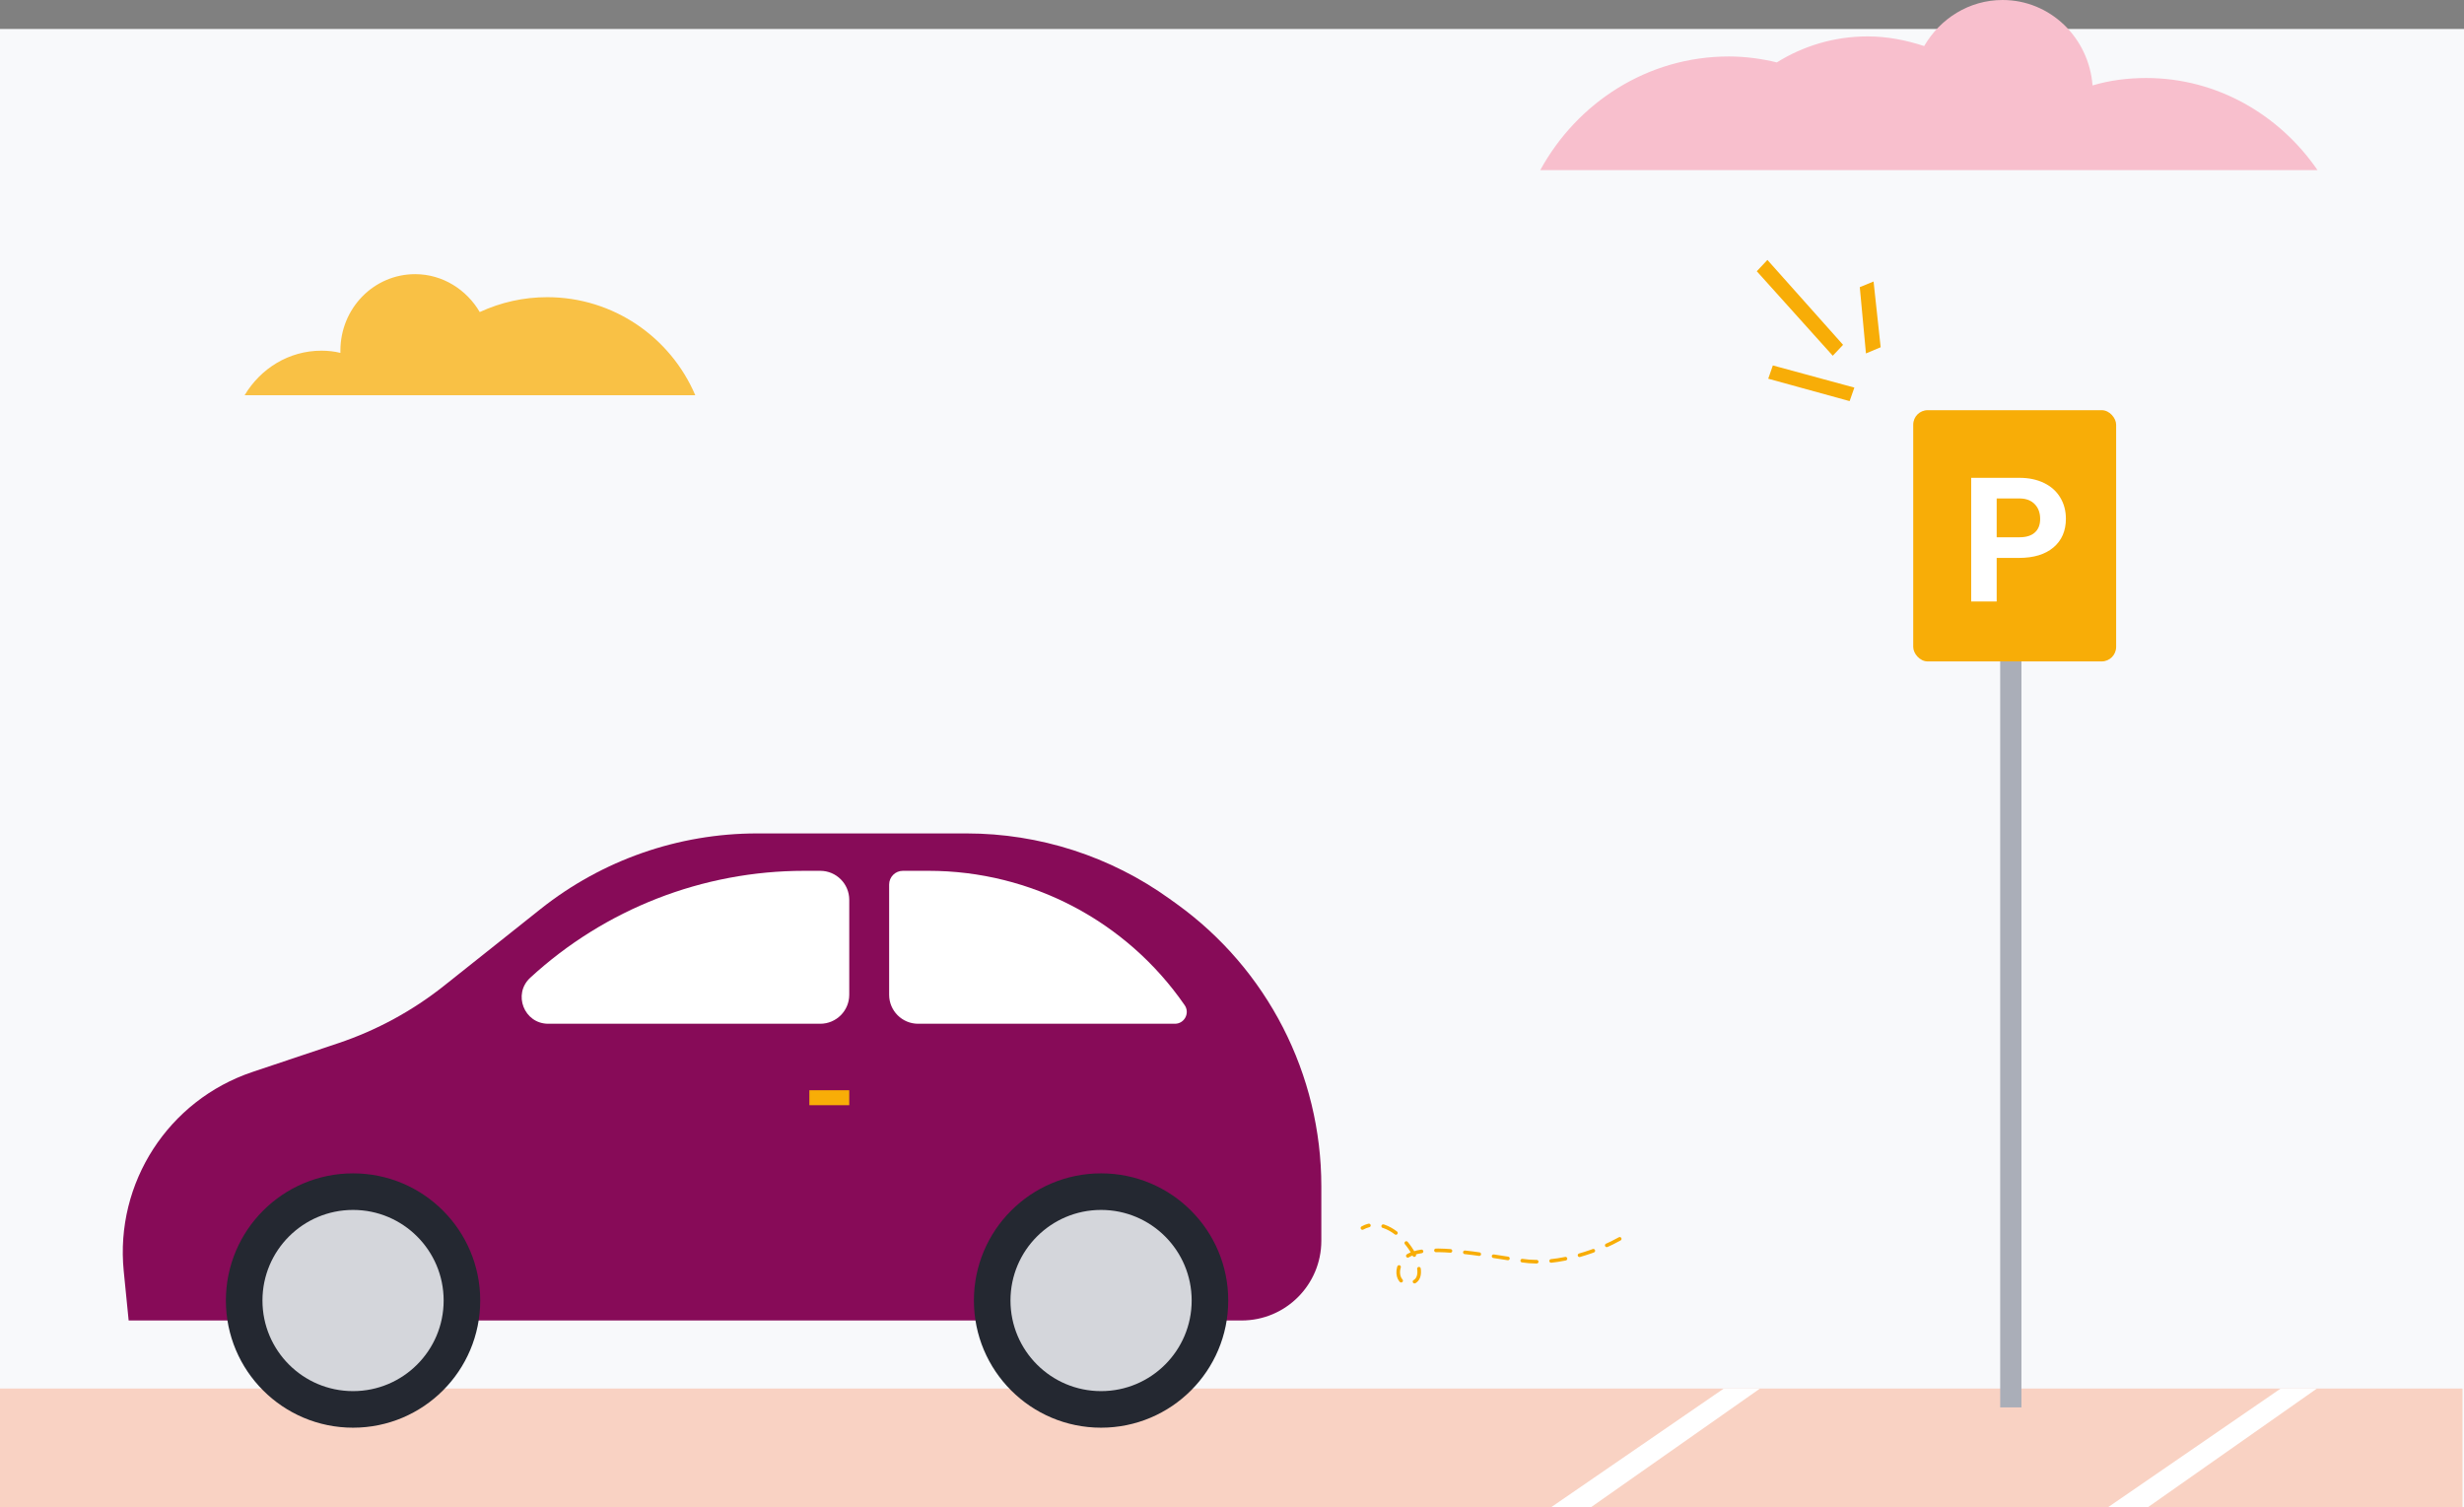 <svg width="340" height="208" viewBox="0 0 340 208" fill="none" xmlns="http://www.w3.org/2000/svg">
<rect x="0" y="0" width="340" height="208" fill="#808080" stroke="none"/>
<rect width="340" height="204" transform="translate(0 4)" fill="#F8F9FB"/>
<path d="M108.06 161.452L107.528 159.376L118.272 151.691L107.821 139.799L113.219 138.1L124.468 150.774C125.479 152.284 125 154.333 123.458 155.25L108.06 161.452Z" fill="#E94E0F"/>
<path d="M115.719 167.654H92.158L91.679 140.258C91.759 139.718 91.918 139.233 92.158 138.774C92.929 137.291 94.471 136.321 96.2 136.321H109.603C111.863 136.321 113.778 137.993 114.124 140.258L115.719 167.654Z" fill="#E94E0F"/>
<path d="M99.87 136.321V139.152C99.87 139.799 100.588 140.177 101.12 139.799L105.773 136.321H99.87Z" fill="#F9D2C3"/>
<path d="M105.8 132.357C104.669 132.357 103.752 131.463 103.752 130.361C103.752 129.259 104.669 128.366 105.8 128.366C106.931 128.366 107.848 129.259 107.848 130.361C107.848 131.463 106.931 132.357 105.8 132.357Z" fill="#303642"/>
<path d="M105.785 129.701H103.232V126.681H105.785V129.701Z" fill="#303642"/>
<path d="M105.082 128.312C105.082 128.636 104.816 128.905 104.497 128.905C104.178 128.905 103.912 128.636 103.912 128.312C103.912 127.989 104.178 127.719 104.497 127.719C104.843 127.746 105.082 127.989 105.082 128.312Z" fill="#F9D2C3"/>
<path d="M101.731 129.256H104.045L105.773 136.321H99.87L101.731 129.256Z" fill="#F9D2C3"/>
<path d="M101.173 131.952H103.061C103.885 131.952 104.577 131.278 104.577 130.415V124.807H98.46V129.202C98.487 130.712 99.683 131.952 101.173 131.952Z" fill="#F9D2C3"/>
<path d="M105.8 126.694H99.923C98.912 126.694 98.114 125.858 98.114 124.861C98.114 123.836 98.939 123.027 99.923 123.027H102.157C104.178 123 105.8 124.645 105.8 126.694Z" fill="#303642"/>
<path d="M84 159L92 166L93.303 164.328L88.388 159.162L96.545 143.871L92.131 138.802L83.894 155.818C83.601 156.843 83.628 157.948 84 159Z" fill="#E94E0F"/>
<path d="M102.476 150.45H103.273C103.273 149.776 103.008 149.399 102.821 149.102C102.635 148.832 102.502 148.644 102.502 148.239C102.502 147.808 102.635 147.619 102.821 147.376C103.034 147.08 103.273 146.729 103.273 146.028C103.273 145.354 103.008 144.976 102.821 144.68C102.635 144.41 102.502 144.221 102.502 143.817C102.502 143.412 102.635 143.197 102.821 142.954C103.034 142.657 103.273 142.307 103.273 141.606H102.476C102.476 142.037 102.343 142.226 102.157 142.469C101.944 142.765 101.704 143.116 101.704 143.817C101.704 144.518 101.97 144.869 102.157 145.165C102.343 145.435 102.476 145.624 102.476 146.028C102.476 146.46 102.343 146.648 102.157 146.891C101.944 147.188 101.704 147.538 101.704 148.239C101.704 148.913 101.97 149.291 102.157 149.587C102.343 149.857 102.476 150.046 102.476 150.45Z" fill="white"/>
<path d="M105.374 150.45H106.172C106.172 149.776 105.906 149.399 105.72 149.102C105.534 148.833 105.401 148.644 105.401 148.239C105.401 147.808 105.534 147.619 105.72 147.376C105.933 147.08 106.172 146.729 106.172 146.028C106.172 145.354 105.906 144.977 105.72 144.68C105.534 144.41 105.401 144.221 105.401 143.817H104.603C104.603 144.491 104.869 144.869 105.055 145.165C105.241 145.435 105.374 145.624 105.374 146.028C105.374 146.46 105.241 146.648 105.055 146.891C104.842 147.188 104.603 147.538 104.603 148.239C104.603 148.913 104.869 149.291 105.055 149.588C105.241 149.857 105.374 150.046 105.374 150.45Z" fill="white"/>
<path d="M103.938 161.587H103.991C105.933 161.587 107.528 159.969 107.528 158.001V151.799H100.375V158.001C100.401 159.969 101.97 161.587 103.938 161.587Z" fill="#870B58"/>
<rect y="191.598" width="339.793" height="16.402" fill="#F9D2C3"/>
<path d="M278.933 88.6H276V194.2H278.933V88.6Z" fill="#AAAEB8"/>
<rect x="264" y="56.6" width="28" height="34.667" rx="2" fill="#F8AD07"/>
<path d="M275.516 76.984V82.996H272V65.933H278.656C279.938 65.933 281.062 66.168 282.031 66.636C283.008 67.105 283.758 67.773 284.281 68.64C284.805 69.499 285.066 70.48 285.066 71.582C285.066 73.253 284.492 74.574 283.344 75.543C282.203 76.503 280.621 76.984 278.598 76.984H275.516ZM275.516 74.136H278.656C279.586 74.136 280.293 73.918 280.777 73.48C281.27 73.043 281.516 72.418 281.516 71.605C281.516 70.769 281.27 70.093 280.777 69.578C280.285 69.062 279.605 68.796 278.738 68.781H275.516V74.136Z" fill="white"/>
<path d="M237.847 191.607L242.847 191.607L219.5 208L214 208L237.847 191.607Z" fill="white"/>
<path d="M314.693 191.607L319.693 191.607L296.347 208L290.847 208L314.693 191.607Z" fill="white"/>
<path d="M104.468 115H133.37C143.427 115 153.23 118.159 161.395 124.031L162.351 124.719C174.892 133.738 182.326 148.241 182.326 163.688V171.206C182.326 177.281 177.401 182.206 171.326 182.206H17.752L17.073 175.389C15.86 163.208 23.233 151.806 34.84 147.915L46.675 143.947C51.971 142.171 56.918 139.484 61.291 136.007L74.594 125.429C83.087 118.676 93.617 115 104.468 115Z" fill="#870B58"/>
<path d="M117.185 124.161C117.185 121.952 115.394 120.161 113.185 120.161H110.98C96.975 120.161 83.481 125.424 73.173 134.907C70.718 137.166 72.316 141.263 75.653 141.263H113.185C115.394 141.263 117.185 139.472 117.185 137.263V124.161Z" fill="white"/>
<path d="M163.468 138.7C155.456 127.091 142.252 120.161 128.147 120.161H124.583C123.537 120.161 122.69 121.009 122.69 122.055V137.263C122.69 139.472 124.48 141.263 126.69 141.263H162.123C163.441 141.263 164.217 139.784 163.468 138.7Z" fill="white"/>
<circle r="17.547" transform="matrix(-1 0 0 1 48.717 179.453)" fill="#242831"/>
<circle r="12.501" transform="matrix(-1 0 0 1 48.717 179.453)" fill="#D4D6DB"/>
<circle r="17.547" transform="matrix(-1 0 0 1 151.934 179.453)" fill="#242831"/>
<circle r="12.501" transform="matrix(-1 0 0 1 151.934 179.453)" fill="#D4D6DB"/>
<rect width="5.505" height="2.064" transform="matrix(-1 0 0 1 117.185 150.437)" fill="#F8AD07"/>
<path d="M223.5 170.943C221.167 172.277 215.2 174.743 210 173.943C203.5 172.943 198 171.943 195 172.943C192 173.943 192.5 177.943 195 176.943C197.936 175.769 192.5 166.944 188 169.444" stroke="#F8AD07" stroke-width="0.5" stroke-linecap="round" stroke-dasharray="2 2"/>
<path d="M242.413 37.426L252.897 49.087L254.32 47.581L243.88 35.867L242.413 37.426Z" fill="#F8AD07"/>
<path d="M244.63 50.425L243.993 52.257L255.223 55.347L255.878 53.483L244.63 50.425Z" fill="#F8AD07"/>
<path d="M259.507 47.916L258.528 38.843L256.627 39.624L257.478 48.77L259.507 47.916Z" fill="#F8AD07"/>
<path d="M75.512 41.007C72.207 41.007 69.103 41.725 66.198 43.057C64.396 39.982 61.091 37.829 57.286 37.829C51.578 37.829 46.971 42.545 46.971 48.388C46.971 48.49 46.971 48.593 46.971 48.695C46.17 48.49 45.269 48.388 44.367 48.388C39.861 48.388 35.955 50.848 33.752 54.539H48.974H54.982H65.598H95.941C92.536 46.543 84.625 41.007 75.512 41.007Z" fill="#F9C145"/>
<path d="M296.154 10.764C293.65 10.764 291.147 11.071 288.743 11.789C288.243 5.228 282.935 0 276.326 0C271.719 0 267.713 2.563 265.51 6.356C263.006 5.536 260.403 5.023 257.699 5.023C253.092 5.023 248.786 6.356 245.181 8.611C243.078 8.098 240.775 7.791 238.571 7.791C227.355 7.791 217.641 14.147 212.534 23.475H234.265H264.609H269.716H272.821H281.333H283.235H319.788C314.58 15.889 305.968 10.764 296.154 10.764Z" fill="#F8BFCD"/>
</svg>

